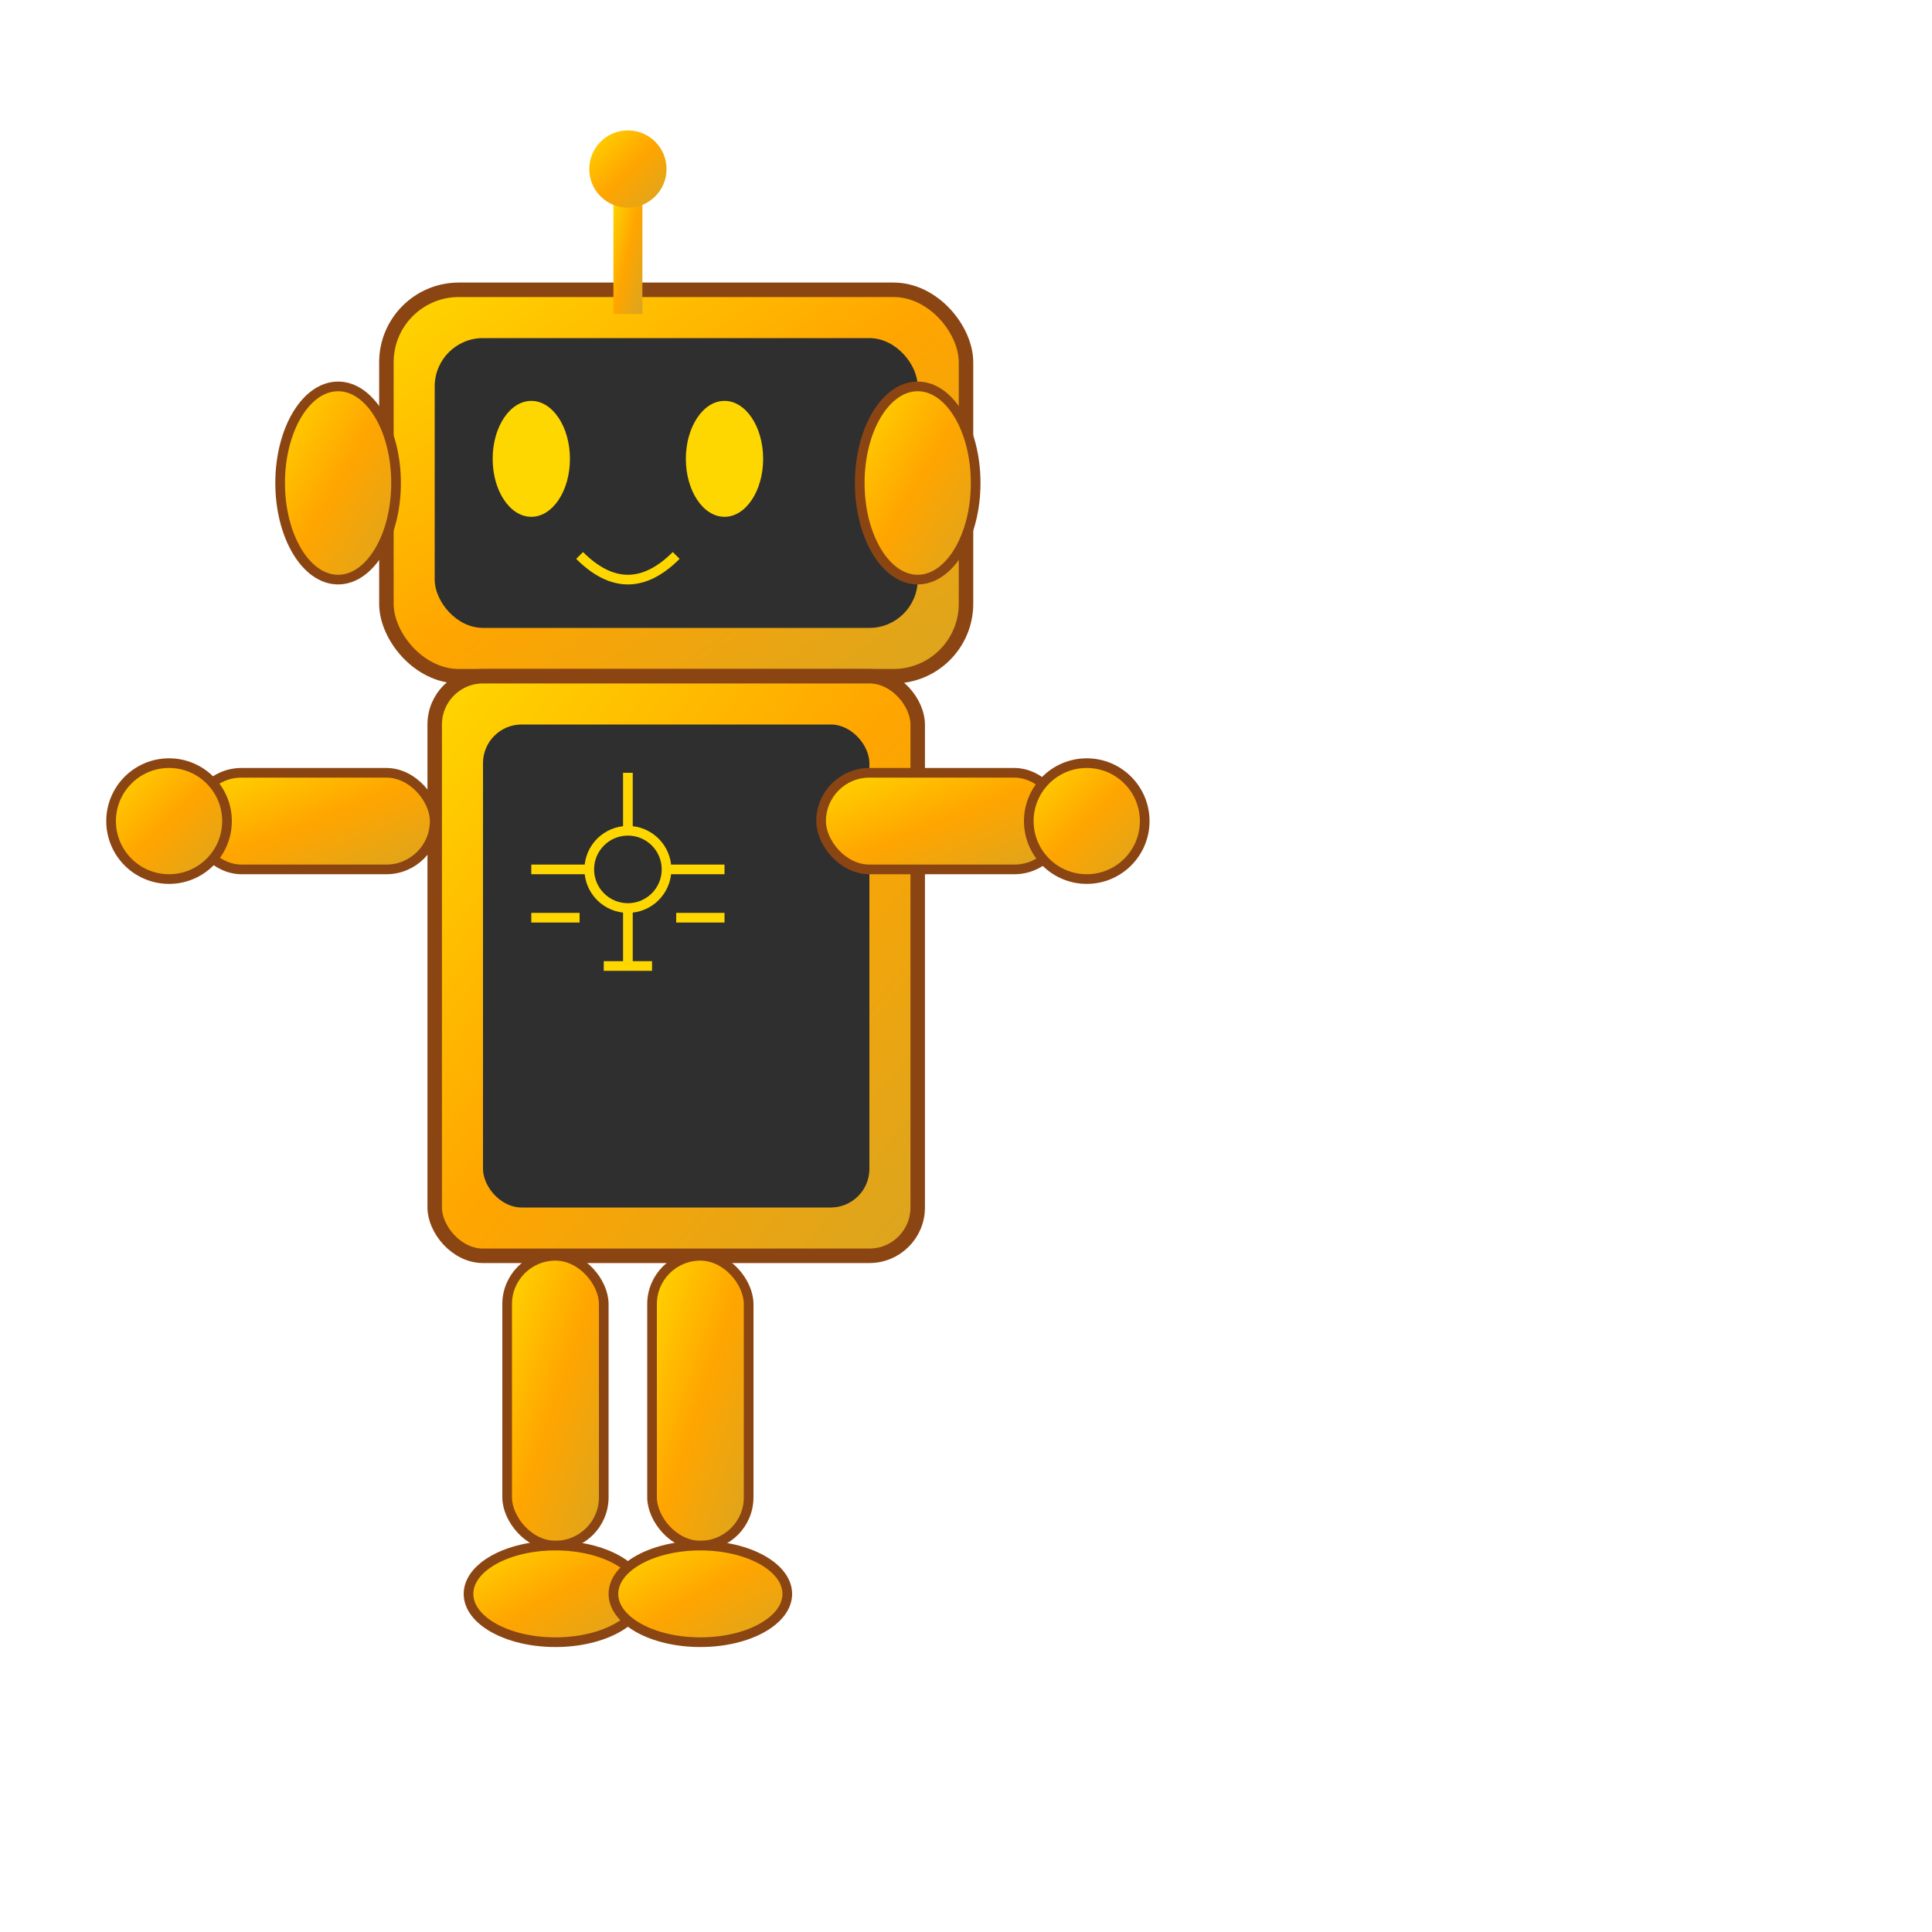 <svg viewBox="0 0 400 400" xmlns="http://www.w3.org/2000/svg">
<defs>
<linearGradient id="robotGold" x1="0%" y1="0%" x2="100%" y2="100%">
<stop offset="0%" stop-color="#FFD700"/>
<stop offset="50%" stop-color="#FFA500"/>
<stop offset="100%" stop-color="#DAA520"/>
</linearGradient>
</defs>
<!-- Robot Head -->
<rect x="80" y="60" width="120" height="80" rx="15" fill="url(#robotGold)" stroke="#8B4513" stroke-width="3"/>
<rect x="90" y="70" width="100" height="60" rx="10" fill="#2F2F2F"/>
<!-- Eyes -->
<ellipse cx="110" cy="95" rx="8" ry="12" fill="#FFD700"/>
<ellipse cx="150" cy="95" rx="8" ry="12" fill="#FFD700"/>
<!-- Mouth -->
<path d="M 120 115 Q 130 125 140 115" stroke="#FFD700" stroke-width="2" fill="none"/>
<!-- Antenna -->
<rect x="127" y="40" width="6" height="25" fill="url(#robotGold)"/>
<circle cx="130" cy="35" r="8" fill="url(#robotGold)"/>
<!-- Ears -->
<ellipse cx="70" cy="100" rx="12" ry="20" fill="url(#robotGold)" stroke="#8B4513" stroke-width="2"/>
<ellipse cx="190" cy="100" rx="12" ry="20" fill="url(#robotGold)" stroke="#8B4513" stroke-width="2"/>
<!-- Body -->
<rect x="90" y="140" width="100" height="120" rx="10" fill="url(#robotGold)" stroke="#8B4513" stroke-width="3"/>
<rect x="100" y="150" width="80" height="100" rx="8" fill="#2F2F2F"/>
<!-- Circuit pattern -->
<g stroke="#FFD700" stroke-width="2" fill="none">
<circle cx="130" cy="180" r="8"/>
<line x1="130" y1="172" x2="130" y2="160"/>
<line x1="122" y1="180" x2="110" y2="180"/>
<line x1="138" y1="180" x2="150" y2="180"/>
<line x1="130" y1="188" x2="130" y2="200"/>
<line x1="125" y1="200" x2="135" y2="200"/>
<line x1="110" y1="190" x2="120" y2="190"/>
<line x1="140" y1="190" x2="150" y2="190"/>
</g>
<!-- Arms -->
<rect x="40" y="160" width="50" height="20" rx="10" fill="url(#robotGold)" stroke="#8B4513" stroke-width="2"/>
<rect x="170" y="160" width="50" height="20" rx="10" fill="url(#robotGold)" stroke="#8B4513" stroke-width="2"/>
<circle cx="35" cy="170" r="12" fill="url(#robotGold)" stroke="#8B4513" stroke-width="2"/>
<circle cx="225" cy="170" r="12" fill="url(#robotGold)" stroke="#8B4513" stroke-width="2"/>
<!-- Legs -->
<rect x="105" y="260" width="20" height="60" rx="10" fill="url(#robotGold)" stroke="#8B4513" stroke-width="2"/>
<rect x="135" y="260" width="20" height="60" rx="10" fill="url(#robotGold)" stroke="#8B4513" stroke-width="2"/>
<!-- Feet -->
<ellipse cx="115" cy="330" rx="18" ry="10" fill="url(#robotGold)" stroke="#8B4513" stroke-width="2"/>
<ellipse cx="145" cy="330" rx="18" ry="10" fill="url(#robotGold)" stroke="#8B4513" stroke-width="2"/>
</svg>